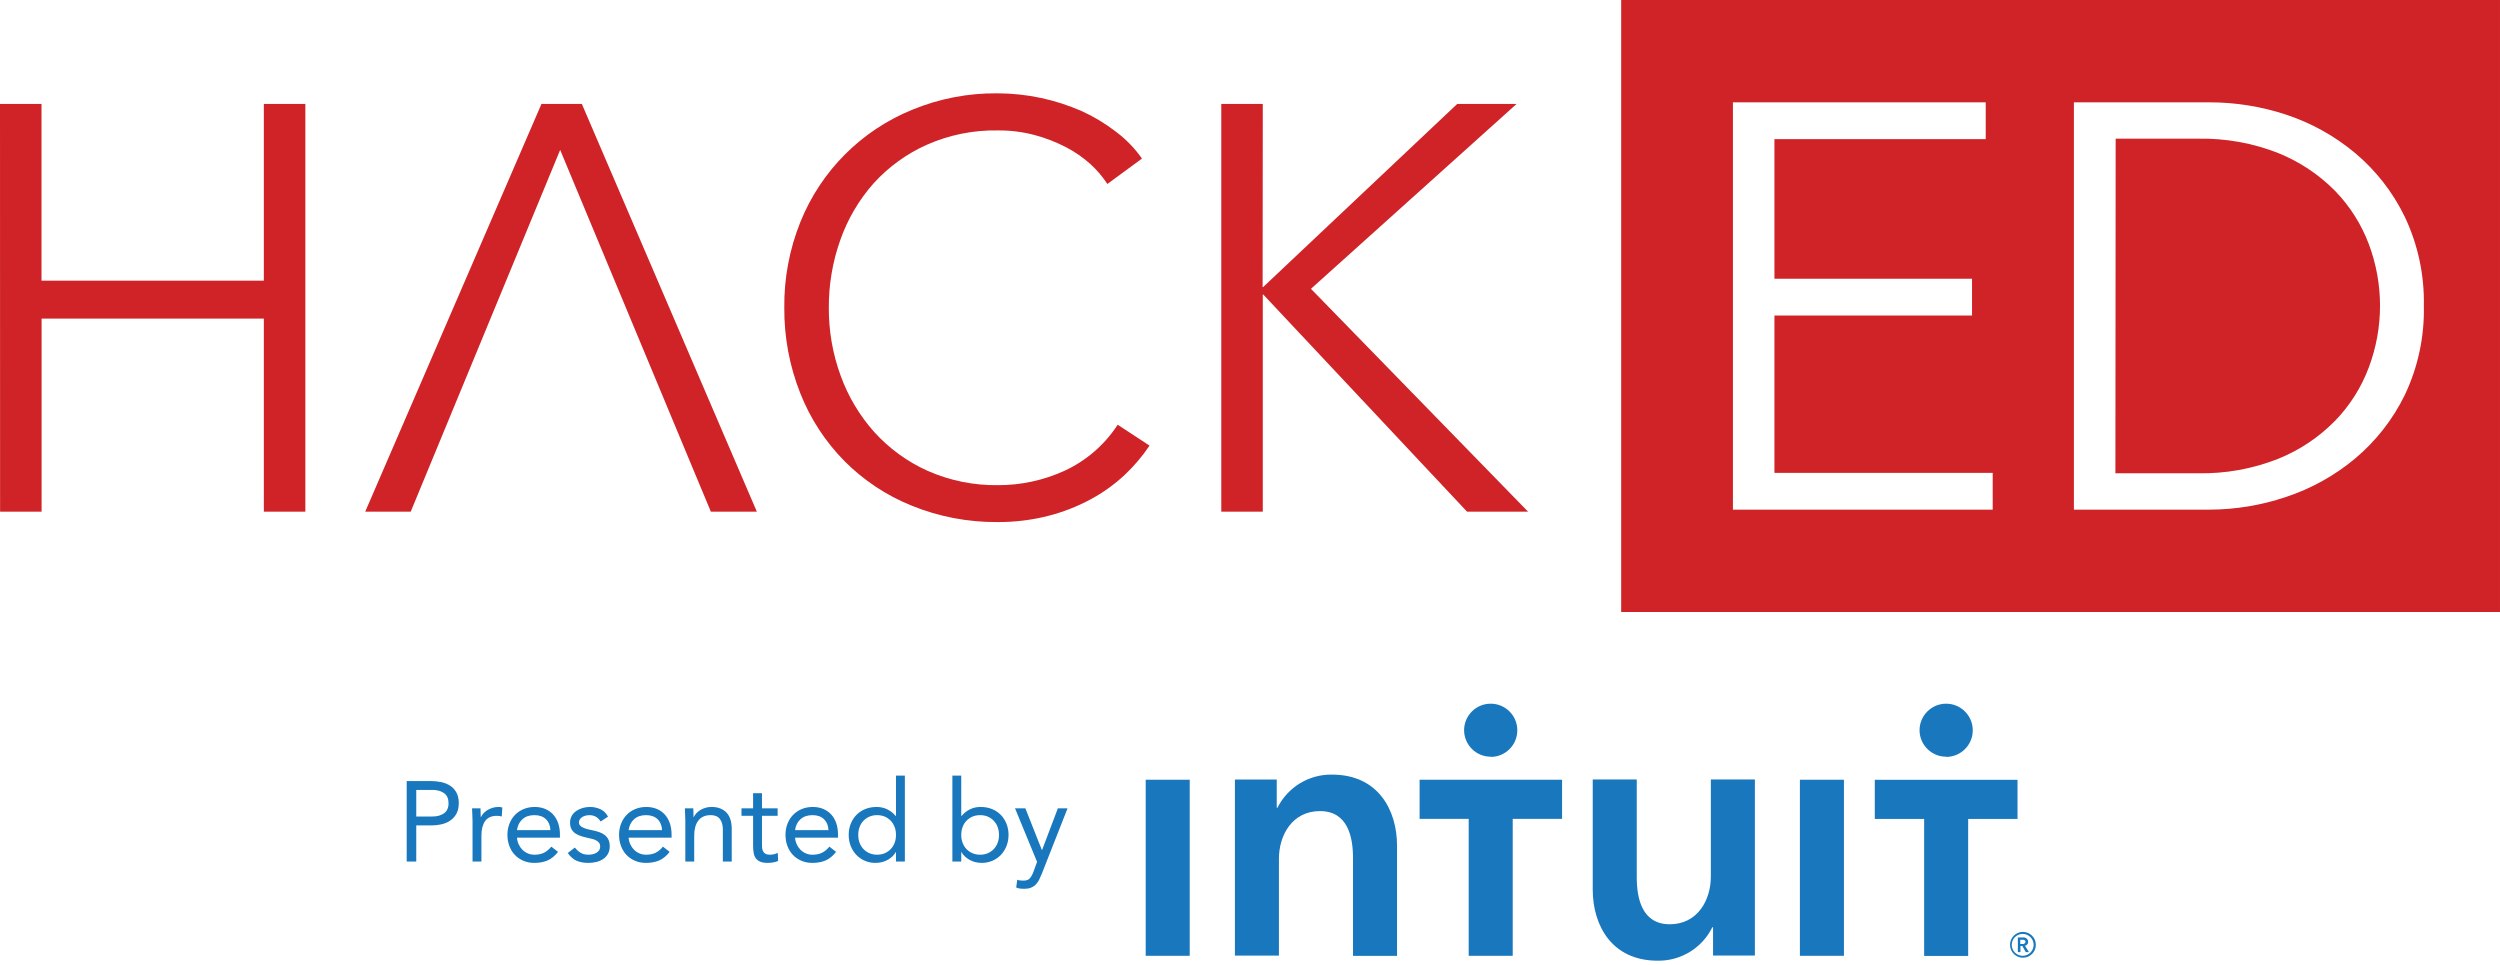 <?xml version="1.0" encoding="utf-8"?>
<!-- Generator: Adobe Illustrator 16.0.0, SVG Export Plug-In . SVG Version: 6.00 Build 0)  -->
<!DOCTYPE svg PUBLIC "-//W3C//DTD SVG 1.1//EN" "http://www.w3.org/Graphics/SVG/1.1/DTD/svg11.dtd">
<svg version="1.1" xmlns="http://www.w3.org/2000/svg" xmlns:xlink="http://www.w3.org/1999/xlink" x="0px" y="0px"
	 width="356.716px" height="137.669px" viewBox="0 0 356.716 137.669" enable-background="new 0 0 356.716 137.669"
	 xml:space="preserve">
<g id="Layer_1">
</g>
<g id="Layer_2">
</g>
<g id="Layer_3">
	<g>
		<g>
			<polygon fill="#D02327" points="0.012,73.007 5.935,73.007 5.935,45.464 37.647,45.464 37.647,73.007 43.57,73.007 43.57,14.829 
				37.647,14.829 37.647,40.05 5.923,40.05 5.923,14.829 0,14.829 			"/>
			<polygon fill="#D02327" points="101.428,73.007 107.991,73.007 83.02,14.829 77.262,14.829 52.111,73.007 58.604,73.007 
				79.928,21.392 			"/>
			<path fill="#D02327" d="M159.477,60.604c-1.854,2.857-4.479,5.133-7.57,6.562c-2.974,1.363-6.207,2.066-9.478,2.061
				c-3.469,0.053-6.907-0.646-10.081-2.049c-2.883-1.299-5.469-3.178-7.594-5.521c-2.104-2.355-3.736-5.094-4.81-8.066
				c-1.131-3.102-1.7-6.379-1.683-9.678c-0.016-3.289,0.537-6.557,1.635-9.656c1.043-2.973,2.652-5.717,4.738-8.078
				c2.126-2.348,4.716-4.229,7.606-5.521c3.194-1.414,6.659-2.113,10.152-2.049c1.759-0.014,3.512,0.205,5.212,0.652
				c1.551,0.414,3.053,0.994,4.478,1.729c1.286,0.664,2.481,1.492,3.554,2.465c0.905,0.828,1.701,1.768,2.37,2.795l4.94-3.625
				c-1.026-1.463-2.277-2.754-3.708-3.826c-1.513-1.168-3.154-2.158-4.894-2.949c-1.863-0.816-3.803-1.443-5.792-1.871
				c-2.064-0.441-4.169-0.664-6.278-0.664c-4.144-0.037-8.252,0.756-12.084,2.334c-7.277,2.951-13.045,8.732-15.98,16.016
				c-1.566,3.893-2.348,8.055-2.299,12.25c-0.031,4.18,0.744,8.326,2.287,12.213c1.426,3.609,3.566,6.893,6.29,9.654
				c2.739,2.758,6.013,4.926,9.619,6.375c3.863,1.566,7.997,2.359,12.167,2.332c2.451,0.02,4.896-0.275,7.273-0.877
				c2.114-0.537,4.156-1.332,6.077-2.369c1.756-0.945,3.384-2.113,4.845-3.471c1.339-1.26,2.531-2.666,3.555-4.193L159.477,60.604z"
				/>
			<polygon fill="#D02327" points="180.184,14.829 174.26,14.829 174.26,73.007 180.184,73.007 180.184,42.028 180.254,42.028 
				209.325,73.007 218.033,73.007 187.055,41.21 216.397,14.829 207.927,14.829 180.23,40.962 180.159,40.962 			"/>
			<path fill="#D02327" d="M231.319,0v87.321h125.396V0H231.319z M284.331,72.72h-37.066V14.601h36.072v5.248h-30.149v19.926h28.194
				v5.248h-28.194v22.449h31.144V72.72z M343.125,56.372c-1.706,3.49-4.128,6.582-7.107,9.074c-2.914,2.43-6.264,4.287-9.868,5.473
				c-3.508,1.182-7.185,1.789-10.886,1.801h-19.346V14.601h19.321c3.706-0.004,7.39,0.584,10.91,1.742
				c3.604,1.186,6.954,3.043,9.868,5.473c2.986,2.5,5.409,5.605,7.107,9.109c1.884,3.969,2.816,8.32,2.725,12.711
				C345.951,48.036,345.017,52.397,343.125,56.372z"/>
		</g>
		<path fill="#D02327" d="M333.186,27.241c-2.301-2.33-5.054-4.164-8.09-5.391c-3.647-1.439-7.547-2.139-11.468-2.061h-11.752
			l-0.036,47.74h11.753c3.92,0.08,7.819-0.621,11.467-2.061c3.038-1.223,5.792-3.057,8.091-5.391
			c2.131-2.186,3.78-4.793,4.847-7.652c2.133-5.67,2.133-11.922,0-17.592C336.933,31.999,335.295,29.415,333.186,27.241z"/>
	</g>
	<g>
		<g>
			<path fill="#1877BD" d="M58.03,111.443h3.407c0.531,0,1.034,0.051,1.517,0.154c0.481,0.103,0.909,0.276,1.282,0.519
				c0.374,0.243,0.669,0.568,0.891,0.974c0.223,0.406,0.333,0.906,0.333,1.501c0,0.626-0.119,1.146-0.357,1.557
				c-0.237,0.411-0.544,0.736-0.915,0.973c-0.372,0.239-0.783,0.406-1.227,0.503c-0.441,0.097-0.863,0.146-1.265,0.146h-2.302v5.158
				H58.03V111.443z M59.395,116.504h2.302c0.683,0,1.236-0.153,1.664-0.462s0.641-0.787,0.641-1.436
				c0-0.649-0.213-1.127-0.641-1.436c-0.428-0.308-0.981-0.462-1.664-0.462h-2.302V116.504z"/>
			<path fill="#1877BD" d="M67.424,117.137c0-0.346-0.013-0.671-0.033-0.973c-0.021-0.303-0.033-0.579-0.033-0.828h1.201
				c0,0.206,0.007,0.412,0.017,0.617c0.011,0.205,0.017,0.417,0.017,0.632h0.032c0.086-0.183,0.208-0.361,0.364-0.535
				c0.157-0.172,0.345-0.327,0.56-0.462c0.217-0.135,0.459-0.243,0.73-0.323c0.271-0.082,0.562-0.123,0.876-0.123
				c0.087,0,0.172,0.006,0.259,0.017c0.087,0.01,0.175,0.031,0.261,0.064l-0.081,1.281c-0.217-0.065-0.445-0.096-0.682-0.096
				c-0.779,0-1.345,0.251-1.694,0.753c-0.353,0.503-0.527,1.193-0.527,2.067v3.699h-1.266V117.137z"/>
			<path fill="#1877BD" d="M79.621,121.548c-0.453,0.584-0.952,0.994-1.493,1.225c-0.539,0.232-1.167,0.35-1.881,0.35
				c-0.595,0-1.132-0.105-1.607-0.318c-0.474-0.21-0.876-0.493-1.205-0.85c-0.331-0.357-0.585-0.778-0.765-1.266
				c-0.178-0.486-0.268-1.006-0.268-1.557c0-0.584,0.098-1.122,0.294-1.614c0.195-0.492,0.463-0.914,0.81-1.266
				c0.347-0.35,0.758-0.624,1.233-0.818c0.475-0.194,0.994-0.292,1.557-0.292c0.53,0,1.018,0.089,1.461,0.268
				c0.441,0.178,0.823,0.438,1.143,0.779c0.319,0.34,0.564,0.757,0.739,1.249c0.172,0.493,0.259,1.052,0.259,1.679v0.405h-6.131
				c0.021,0.325,0.098,0.636,0.233,0.933c0.138,0.298,0.312,0.557,0.528,0.779c0.217,0.221,0.469,0.397,0.763,0.526
				c0.291,0.13,0.609,0.195,0.956,0.195c0.552,0,1.016-0.098,1.396-0.292c0.379-0.195,0.718-0.481,1.023-0.859L79.621,121.548z
				 M78.536,118.45c-0.024-0.648-0.233-1.168-0.634-1.557c-0.401-0.39-0.952-0.584-1.655-0.584c-0.704,0-1.27,0.194-1.703,0.584
				c-0.433,0.389-0.691,0.909-0.777,1.557H78.536z"/>
			<path fill="#1877BD" d="M82.021,120.933c0.249,0.313,0.523,0.563,0.82,0.747c0.296,0.184,0.672,0.276,1.125,0.276
				c0.195,0,0.394-0.022,0.594-0.065c0.2-0.044,0.382-0.114,0.543-0.211c0.162-0.098,0.291-0.22,0.39-0.365
				c0.097-0.146,0.146-0.322,0.146-0.527c0-0.205-0.048-0.374-0.14-0.503c-0.091-0.13-0.214-0.241-0.364-0.333
				c-0.151-0.091-0.324-0.164-0.518-0.218c-0.196-0.054-0.395-0.104-0.6-0.146c-0.357-0.076-0.698-0.162-1.023-0.26
				c-0.324-0.098-0.607-0.224-0.851-0.381c-0.244-0.157-0.439-0.36-0.585-0.608s-0.217-0.567-0.217-0.958
				c0-0.367,0.078-0.692,0.24-0.972c0.162-0.282,0.379-0.514,0.65-0.698c0.271-0.184,0.572-0.324,0.909-0.422
				c0.334-0.098,0.681-0.146,1.037-0.146c0.542,0,1.042,0.108,1.499,0.325c0.462,0.216,0.82,0.568,1.08,1.055l-1.055,0.697
				c-0.162-0.27-0.376-0.49-0.64-0.656c-0.267-0.167-0.589-0.252-0.966-0.252c-0.172,0-0.35,0.021-0.527,0.065
				c-0.177,0.043-0.338,0.108-0.479,0.193c-0.14,0.088-0.255,0.198-0.349,0.333c-0.091,0.135-0.137,0.29-0.137,0.463
				c0,0.162,0.05,0.3,0.154,0.414c0.102,0.112,0.242,0.212,0.421,0.299c0.179,0.087,0.384,0.163,0.616,0.228
				c0.231,0.064,0.473,0.119,0.724,0.162c0.334,0.065,0.653,0.149,0.954,0.252c0.304,0.103,0.569,0.241,0.797,0.414
				c0.227,0.173,0.405,0.389,0.535,0.648c0.129,0.259,0.195,0.579,0.195,0.958c0,0.433-0.087,0.799-0.261,1.102
				c-0.173,0.304-0.403,0.549-0.69,0.739c-0.285,0.188-0.609,0.326-0.972,0.412c-0.363,0.087-0.732,0.131-1.113,0.131
				c-0.646,0-1.206-0.101-1.677-0.301c-0.471-0.2-0.897-0.57-1.273-1.11L82.021,120.933z"/>
			<path fill="#1877BD" d="M95.55,121.548c-0.454,0.584-0.951,0.994-1.493,1.225c-0.54,0.232-1.167,0.35-1.881,0.35
				c-0.595,0-1.13-0.105-1.604-0.318c-0.477-0.21-0.88-0.493-1.21-0.85c-0.331-0.357-0.583-0.778-0.761-1.266
				c-0.179-0.486-0.27-1.006-0.27-1.557c0-0.584,0.099-1.122,0.291-1.614c0.195-0.492,0.468-0.914,0.812-1.266
				c0.347-0.35,0.756-0.624,1.232-0.818c0.476-0.194,0.995-0.292,1.558-0.292c0.53,0,1.016,0.089,1.459,0.268
				c0.444,0.178,0.827,0.438,1.144,0.779c0.321,0.34,0.566,0.757,0.738,1.249c0.175,0.493,0.261,1.052,0.261,1.679v0.405h-6.131
				c0.021,0.325,0.1,0.636,0.234,0.933c0.136,0.298,0.31,0.557,0.526,0.779c0.216,0.221,0.473,0.397,0.762,0.526
				c0.292,0.13,0.611,0.195,0.958,0.195c0.553,0,1.018-0.098,1.395-0.292c0.379-0.195,0.721-0.481,1.022-0.859L95.55,121.548z
				 M94.463,118.45c-0.021-0.648-0.232-1.168-0.633-1.557c-0.4-0.39-0.95-0.584-1.654-0.584c-0.703,0-1.271,0.194-1.702,0.584
				c-0.435,0.389-0.692,0.909-0.778,1.557H94.463z"/>
			<path fill="#1877BD" d="M97.787,117.137c0-0.346-0.01-0.671-0.03-0.973c-0.023-0.303-0.033-0.579-0.033-0.828h1.201
				c0,0.206,0.003,0.412,0.017,0.617c0.01,0.205,0.015,0.417,0.015,0.632h0.033c0.087-0.183,0.207-0.361,0.364-0.535
				c0.156-0.172,0.342-0.327,0.56-0.462c0.216-0.135,0.46-0.243,0.731-0.323c0.269-0.082,0.56-0.123,0.876-0.123
				c0.497,0,0.926,0.075,1.287,0.227c0.364,0.152,0.664,0.363,0.9,0.633c0.239,0.271,0.416,0.597,0.53,0.981
				c0.11,0.384,0.169,0.803,0.169,1.257v4.688h-1.267v-4.559c0-0.637-0.14-1.14-0.423-1.508c-0.278-0.368-0.717-0.551-1.312-0.551
				c-0.412,0-0.767,0.071-1.063,0.211c-0.296,0.14-0.54,0.34-0.729,0.6c-0.189,0.259-0.331,0.568-0.422,0.925
				c-0.093,0.356-0.138,0.751-0.138,1.183v3.699h-1.267V117.137z"/>
			<path fill="#1877BD" d="M110.958,116.408h-2.235v3.795c0,0.248,0.003,0.479,0.014,0.689c0.014,0.21,0.054,0.395,0.13,0.551
				c0.075,0.157,0.189,0.281,0.341,0.374c0.152,0.091,0.367,0.138,0.649,0.138c0.184,0,0.374-0.022,0.568-0.065
				c0.193-0.044,0.378-0.108,0.553-0.195l0.048,1.152c-0.216,0.097-0.458,0.167-0.724,0.21c-0.266,0.044-0.517,0.066-0.755,0.066
				c-0.453,0-0.815-0.06-1.087-0.179c-0.27-0.119-0.479-0.287-0.633-0.502c-0.148-0.217-0.251-0.484-0.299-0.803
				c-0.049-0.319-0.072-0.674-0.072-1.063v-4.168h-1.655v-1.072h1.655v-2.157h1.267v2.157h2.235V116.408z"/>
			<path fill="#1877BD" d="M119.297,121.548c-0.453,0.584-0.952,0.994-1.492,1.225c-0.54,0.232-1.168,0.35-1.882,0.35
				c-0.595,0-1.132-0.105-1.606-0.318c-0.475-0.21-0.878-0.493-1.206-0.85c-0.33-0.357-0.585-0.778-0.766-1.266
				c-0.177-0.486-0.267-1.006-0.267-1.557c0-0.584,0.098-1.122,0.293-1.614c0.195-0.492,0.464-0.914,0.811-1.266
				c0.347-0.35,0.758-0.624,1.232-0.818c0.476-0.194,0.995-0.292,1.559-0.292c0.529,0,1.017,0.089,1.46,0.268
				c0.441,0.178,0.823,0.438,1.143,0.779c0.32,0.34,0.564,0.757,0.739,1.249c0.172,0.493,0.259,1.052,0.259,1.679v0.405h-6.131
				c0.021,0.325,0.099,0.636,0.233,0.933c0.137,0.298,0.312,0.557,0.528,0.779c0.218,0.221,0.47,0.397,0.762,0.526
				c0.293,0.13,0.61,0.195,0.957,0.195c0.552,0,1.015-0.098,1.395-0.292c0.379-0.195,0.719-0.481,1.023-0.859L119.297,121.548z
				 M118.211,118.45c-0.023-0.648-0.233-1.168-0.634-1.557c-0.4-0.39-0.951-0.584-1.654-0.584c-0.704,0-1.271,0.194-1.704,0.584
				c-0.432,0.389-0.69,0.909-0.776,1.557H118.211z"/>
			<path fill="#1877BD" d="M127.845,121.582h-0.031c-0.238,0.433-0.613,0.798-1.128,1.094c-0.514,0.298-1.111,0.447-1.793,0.447
				c-0.529,0-1.027-0.101-1.49-0.301c-0.466-0.2-0.869-0.478-1.208-0.835c-0.344-0.356-0.61-0.779-0.806-1.265
				c-0.193-0.487-0.292-1.016-0.292-1.59c0-0.573,0.099-1.103,0.292-1.589c0.195-0.487,0.467-0.909,0.812-1.266
				c0.347-0.357,0.765-0.636,1.257-0.836c0.49-0.198,1.035-0.299,1.631-0.299c0.552,0,1.057,0.113,1.517,0.341
				c0.46,0.227,0.862,0.546,1.209,0.957h0.031v-5.774h1.265v12.263h-1.265V121.582z M127.845,119.132c0-0.4-0.06-0.771-0.188-1.111
				c-0.122-0.341-0.305-0.638-0.543-0.893c-0.237-0.254-0.521-0.455-0.851-0.601c-0.33-0.145-0.699-0.218-1.112-0.218
				c-0.41,0-0.781,0.073-1.109,0.218c-0.33,0.146-0.615,0.347-0.854,0.601c-0.236,0.254-0.418,0.552-0.543,0.893
				c-0.124,0.34-0.185,0.711-0.185,1.111c0,0.4,0.061,0.771,0.185,1.111c0.125,0.34,0.307,0.638,0.543,0.893
				c0.238,0.253,0.523,0.454,0.854,0.599c0.328,0.146,0.699,0.22,1.109,0.22c0.413,0,0.782-0.074,1.112-0.22
				c0.329-0.146,0.613-0.346,0.851-0.599c0.238-0.254,0.421-0.552,0.543-0.893C127.785,119.903,127.845,119.533,127.845,119.132z"/>
			<path fill="#1877BD" d="M135.891,110.665h1.266v5.774h0.032c0.346-0.411,0.748-0.729,1.209-0.957
				c0.458-0.228,0.964-0.341,1.516-0.341c0.595,0,1.138,0.101,1.631,0.299c0.491,0.201,0.91,0.479,1.257,0.836
				c0.347,0.356,0.617,0.779,0.811,1.266c0.195,0.486,0.291,1.016,0.291,1.589c0,0.574-0.096,1.103-0.291,1.59
				c-0.193,0.486-0.463,0.908-0.802,1.265c-0.341,0.357-0.745,0.635-1.21,0.835c-0.464,0.201-0.961,0.301-1.491,0.301
				c-0.683,0-1.281-0.149-1.792-0.447c-0.516-0.296-0.89-0.662-1.128-1.094h-0.032v1.346h-1.266V110.665z M137.156,119.132
				c0,0.4,0.062,0.771,0.187,1.111c0.124,0.34,0.306,0.638,0.544,0.893c0.237,0.253,0.521,0.454,0.851,0.599
				c0.328,0.146,0.7,0.22,1.111,0.22s0.78-0.074,1.11-0.22c0.33-0.146,0.613-0.346,0.852-0.599c0.238-0.254,0.42-0.552,0.544-0.893
				c0.126-0.341,0.188-0.711,0.188-1.111c0-0.4-0.062-0.771-0.188-1.111c-0.124-0.341-0.306-0.638-0.544-0.893
				s-0.521-0.455-0.852-0.601c-0.33-0.145-0.699-0.218-1.11-0.218s-0.783,0.073-1.111,0.218c-0.33,0.146-0.613,0.347-0.851,0.601
				c-0.238,0.254-0.42,0.552-0.544,0.893C137.218,118.362,137.156,118.732,137.156,119.132z"/>
			<path fill="#1877BD" d="M148.657,124.663c-0.131,0.325-0.265,0.619-0.397,0.884c-0.135,0.265-0.297,0.493-0.486,0.682
				c-0.19,0.19-0.417,0.336-0.682,0.438c-0.266,0.103-0.588,0.154-0.965,0.154c-0.186,0-0.376-0.011-0.576-0.032
				c-0.2-0.022-0.387-0.076-0.558-0.163l0.159-1.103c0.129,0.053,0.265,0.089,0.405,0.105c0.142,0.016,0.304,0.024,0.488,0.024
				c0.41,0,0.714-0.113,0.908-0.341c0.192-0.227,0.362-0.53,0.501-0.909l0.52-1.426l-3.146-7.642h1.477l2.353,5.953h0.031
				l2.255-5.953h1.38L148.657,124.663z"/>
		</g>
		<g id="Logo_Clearspace">
			<g id="Logo">
				<path id="_" fill="#1877BD" d="M289.393,134.378c-0.017-0.361-0.324-0.641-0.686-0.624c-0.03,0.001-0.06,0.005-0.089,0.01
					h-0.697v2.093h0.37v-0.872h0.271l0.488,0.872h0.454l-0.565-0.914C289.211,134.895,289.404,134.653,289.393,134.378z
					 M288.262,134.678v-0.579h0.343c0.18-0.043,0.361,0.067,0.404,0.247c0.003,0.013,0.006,0.026,0.007,0.04
					c-0.028,0.202-0.216,0.342-0.418,0.314c-0.012-0.002-0.023-0.004-0.035-0.007h-0.301V134.678z M288.611,132.969
					c-1.017,0.019-1.827,0.859-1.807,1.876c0.019,1.018,0.859,1.827,1.877,1.808c1.009-0.019,1.814-0.847,1.807-1.856
					c-0.011-1.021-0.848-1.84-1.87-1.828C288.616,132.969,288.614,132.969,288.611,132.969L288.611,132.969z M288.611,136.381
					c-0.863,0-1.563-0.7-1.563-1.563c0-0.863,0.7-1.563,1.563-1.563s1.563,0.7,1.563,1.563l0,0
					C290.17,135.68,289.474,136.377,288.611,136.381z"/>
				<path id="Intuit" fill="#1877BD" d="M163.476,111.258h6.28v25.124h-6.28V111.258z M190.058,110.525
					c-3.288-0.049-6.312,1.79-7.781,4.731h-0.104v-4.027h-5.967v25.124h6.28v-13.818c0-3.35,1.885-6.804,5.862-6.804
					c3.979,0,4.711,3.72,4.711,6.7v13.958h6.281v-15.702c0-5.137-2.722-10.161-9.262-10.161H190.058z M244.114,125.076
					c0,3.35-1.884,6.804-5.861,6.804s-4.711-3.712-4.711-6.7v-13.958h-6.281v15.703c0,5.129,2.723,10.154,9.268,10.154
					c3.301,0.049,6.335-1.806,7.796-4.767h0.104v4.034h5.967v-25.124h-6.281v13.818V125.076z M256.822,136.381h6.282v-25.124h-6.282
					V136.381z M202.521,116.841h7.041v19.541h6.281v-19.541h7.041v-5.583h-20.328v5.583H202.521z M212.703,107.999
					c2.097,0,3.797-1.699,3.797-3.796c0-2.097-1.7-3.796-3.797-3.796s-3.796,1.7-3.796,3.796c0.015,2.094,1.724,3.78,3.817,3.769
					L212.703,107.999z M267.508,111.271v5.583h7.041v19.541h6.281v-19.541h7.041v-5.583h-20.343H267.508z M277.689,107.999
					c2.097,0,3.797-1.699,3.797-3.796c0-2.097-1.7-3.796-3.797-3.796s-3.796,1.7-3.796,3.796c0.015,2.094,1.723,3.78,3.816,3.769
					L277.689,107.999z"/>
			</g>
		</g>
	</g>
</g>
</svg>
